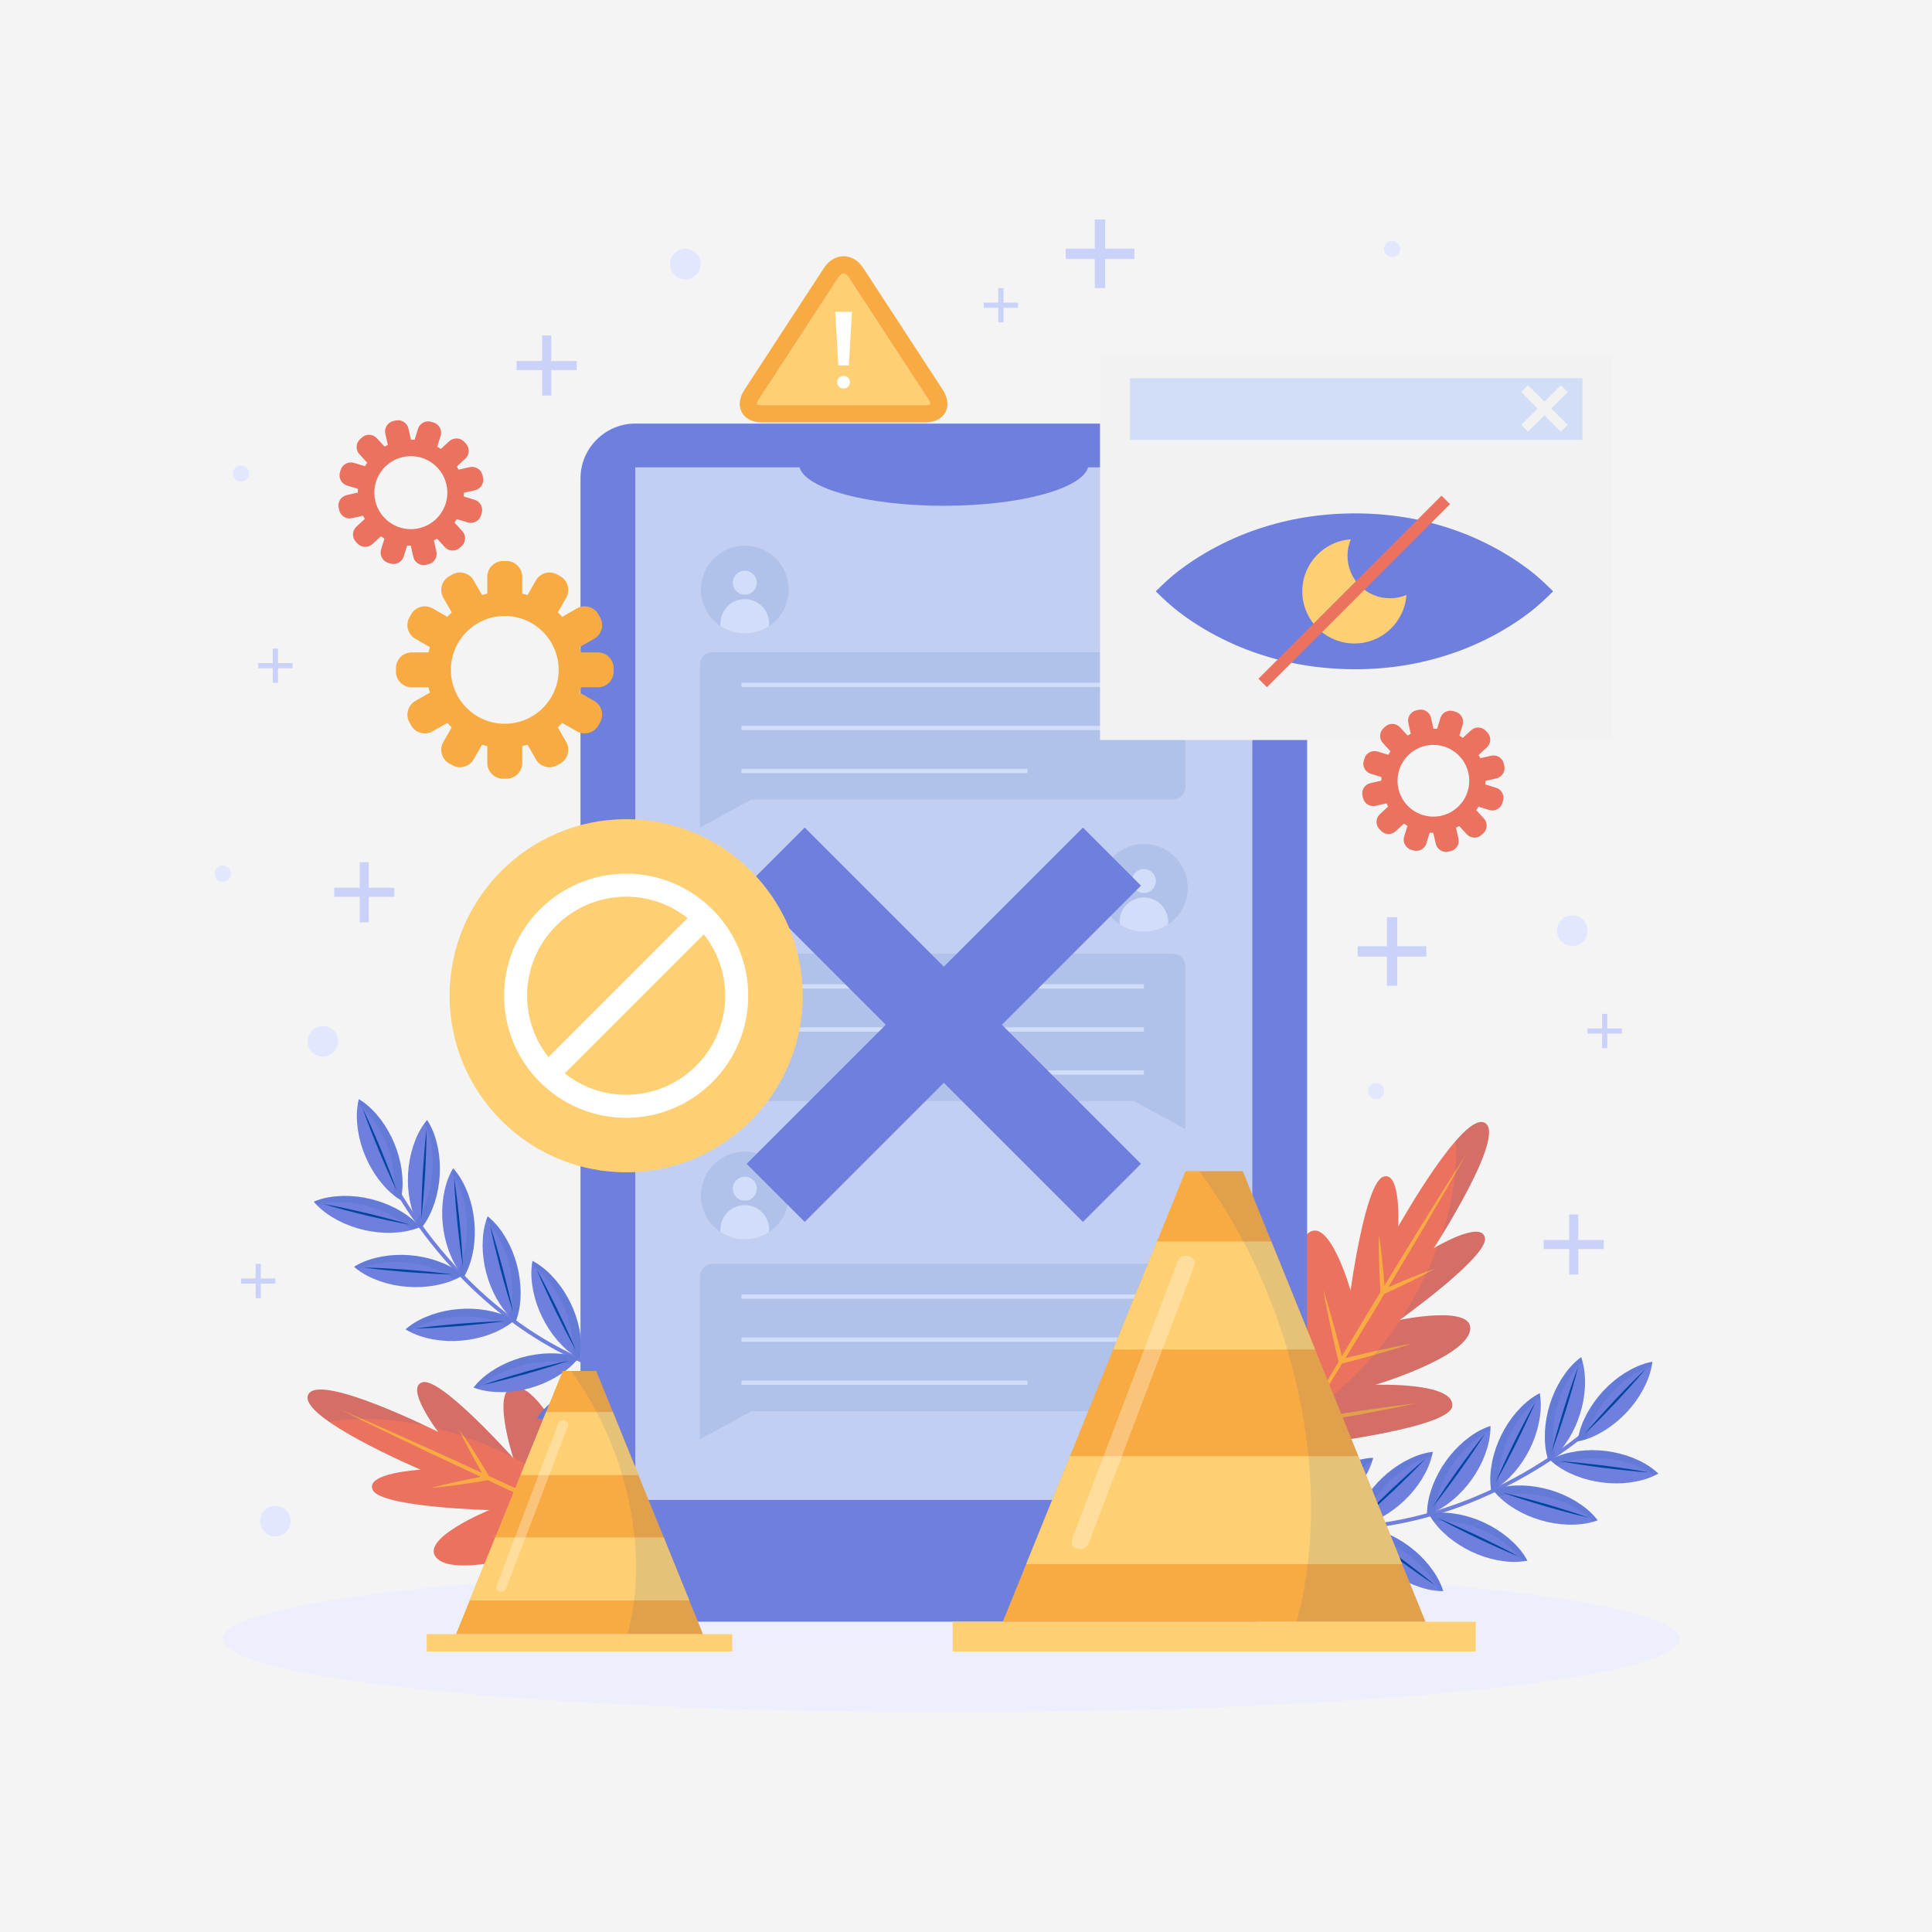 <?xml version="1.0" encoding="utf-8"?>
<!-- Generator: Adobe Illustrator 27.5.0, SVG Export Plug-In . SVG Version: 6.00 Build 0)  -->
<svg version="1.1" xmlns="http://www.w3.org/2000/svg" xmlns:xlink="http://www.w3.org/1999/xlink" x="0px" y="0px"
	 viewBox="0 0 500 500" style="enable-background:new 0 0 500 500;" xml:space="preserve">
<g id="BACKGROUND">
	<rect style="fill:#F4F4F4;" width="500" height="500"/>
</g>
<g id="OBJECTS">
	<ellipse style="fill:#EDF0FC;" cx="246.17" cy="424.147" rx="188.517" ry="19.039"/>
	<g>
		<g>
			<g>
				<g>
					<path style="fill:#EB725F;" d="M153.514,361.369c-6.277,0.044-3.285,20.4-3.285,20.4s-9.325-22.024-16.498-22.816
						c-7.173-0.792-0.874,18.415-0.874,18.415s-18.642-20.876-23.46-19.65c-4.818,1.226,4.011,12.872,4.011,12.872
						s-30.912-15.548-33.645-9.647c-2.732,5.901,29.121,19.416,29.121,19.416s-14.592,0.801-12.41,5.269
						c2.181,4.467,30.16,5.179,30.16,5.179s-18.722,7.621-13.477,12.579c5.244,4.958,28.071-2.178,28.071-2.178
						s-17.459,10.886-13.432,15.702c4.027,4.816,40.963-14.757,40.963-14.757S159.792,361.324,153.514,361.369z"/>
					<path style="fill:#F9AB43;" d="M155.502,377.739l1.836,7.125c0.596,2.379,1.275,4.736,1.913,7.103l1.687,6.166l-5.79-2.773
						l-9.461-4.443c-1.102-2.91-2.205-5.82-3.391-8.699l-1.815-4.4c-0.645-1.452-1.252-2.918-1.929-4.357
						c0.432,1.531,0.934,3.036,1.399,4.555l1.513,4.512c0.868,2.581,1.801,5.138,2.74,7.692l-11.402-5.354l-6.242-2.849
						c-1.226-2.06-2.455-4.119-3.758-6.134l-2.015-3.109c-0.708-1.015-1.382-2.05-2.12-3.047c0.512,1.13,1.089,2.222,1.632,3.334
						l1.737,3.272c0.873,1.64,1.793,3.252,2.721,4.86l-14.413-6.578c-7.506-3.374-15.02-6.73-22.588-9.971
						c7.367,3.674,14.787,7.233,22.216,10.775l14.486,6.804c-1.895,0.351-3.788,0.711-5.671,1.129
						c-2.419,0.523-4.835,1.066-7.229,1.733c2.477-0.197,4.932-0.52,7.384-0.861c2.446-0.327,4.877-0.743,7.307-1.16l6.069,2.851
						l11.528,5.263c-2.596,0.962-5.19,1.93-7.759,2.965c-2.959,1.178-5.911,2.374-8.819,3.69c3.072-0.867,6.101-1.853,9.123-2.857
						c3.001-0.983,5.971-2.051,8.941-3.119l9.444,4.311l5.865,2.623l-5.817,2.74c-2.224,1.058-4.466,2.078-6.672,3.176
						c-4.432,2.151-8.856,4.32-13.227,6.604c4.571-1.85,9.089-3.816,13.599-5.799c2.265-0.97,4.494-2.017,6.741-3.026l6.728-3.053
						l0.04-0.018l4.012,1.795c3.774,1.642,7.531,3.319,11.32,4.929c-3.678-1.848-7.389-3.628-11.082-5.444l-3.964-1.899
						l-0.013-0.044l-2.042-7.067c-0.69-2.353-1.339-4.718-2.07-7.059l-2.147-7.038c-0.756-2.335-1.474-4.68-2.264-7.005
						C154.32,372.977,154.93,375.352,155.502,377.739z"/>
				</g>
				<g style="opacity:0.1;">
					<path style="fill:#0046A0;" d="M110.02,368.949c-8.093-3.828-28.083-12.7-30.256-8.006c-0.845,1.825,1.621,4.378,5.426,7.034
						C92.35,366.676,100.92,366.975,110.02,368.949z"/>
					<path style="fill:#0046A0;" d="M132.786,377.144c14.652,7.464,25.601,17.779,30.445,27.839c3.351-1.677,5.529-2.83,5.529-2.83
						s-8.967-40.828-15.245-40.784c-6.277,0.044-3.285,20.4-3.285,20.4s-9.325-22.024-16.498-22.816
						C127.014,358.211,132.111,375.008,132.786,377.144z"/>
					<path style="fill:#0046A0;" d="M112.67,369.571c4.793,1.199,9.705,2.85,14.616,4.978c1.8,0.78,3.551,1.606,5.256,2.469
						c-2.43-2.686-18.69-20.433-23.144-19.299C105.453,358.722,110.654,366.708,112.67,369.571z"/>
				</g>
			</g>
			<g>
				<g>
					<path style="fill:#EB725F;" d="M375.85,363.891c0.642-6.245-19.919-5.495-19.919-5.495s22.911-6.862,24.483-13.905
						c1.572-7.044-18.209-2.882-18.209-2.882s22.789-16.248,22.096-21.171c-0.692-4.923-13.233,2.579-13.233,2.579
						s18.835-29.027,13.267-32.388c-5.567-3.361-22.483,26.824-22.483,26.824s0.799-14.592-3.88-12.912
						c-4.679,1.68-8.445,29.413-8.445,29.413s-5.529-19.443-11.03-14.772c-5.501,4.671-0.904,28.141-0.904,28.141
						s-8.912-18.545-14.139-15.068c-5.227,3.477,10.191,42.331,10.191,42.331S375.207,370.136,375.85,363.891z"/>
					<path style="fill:#F9AB43;" d="M359.361,364.077l-7.283,1.047c-2.43,0.333-4.847,0.749-7.27,1.125l-6.313,1.003l3.39-5.452
						l5.451-8.919c3.014-0.777,6.026-1.556,9.018-2.42l4.572-1.323c1.513-0.482,3.037-0.926,4.542-1.441
						c-1.569,0.262-3.12,0.597-4.681,0.893l-4.651,1.011c-2.66,0.58-5.304,1.228-7.945,1.883l6.569-10.748l3.514-5.893
						c2.182-0.994,4.362-1.99,6.508-3.065l3.311-1.663c1.086-0.593,2.189-1.149,3.261-1.774c-1.179,0.386-2.328,0.84-3.493,1.257
						l-3.443,1.368c-1.726,0.688-3.429,1.426-5.128,2.173l8.115-13.608c4.174-7.092,8.332-14.195,12.381-21.362
						c-4.457,6.921-8.806,13.908-13.139,20.905l-8.347,13.655c-0.142-1.922-0.292-3.843-0.502-5.76
						c-0.256-2.462-0.531-4.923-0.932-7.375c-0.075,2.484-0.023,4.96,0.048,7.434c0.058,2.467,0.206,4.928,0.354,7.39l-3.497,5.721
						l-6.492,10.884c-0.672-2.686-1.351-5.37-2.099-8.037c-0.848-3.07-1.714-6.135-2.703-9.17c0.525,3.149,1.175,6.267,1.842,9.381
						c0.65,3.091,1.386,6.16,2.123,9.229l-5.318,8.916l-3.249,5.543l-2.088-6.082c-0.808-2.327-1.578-4.666-2.427-6.979
						c-1.654-4.641-3.326-9.275-5.119-13.869c1.34,4.746,2.8,9.452,4.278,14.151c0.717,2.357,1.513,4.688,2.271,7.031l2.3,7.022
						l0.014,0.042l-2.222,3.792c-2.044,3.572-4.123,7.123-6.137,10.713c2.239-3.454,4.414-6.948,6.623-10.42l2.321-3.732
						l0.046-0.008l7.248-1.257c2.414-0.428,4.836-0.815,7.243-1.286l7.23-1.365c2.403-0.496,4.813-0.954,7.21-1.484
						C364.223,363.423,361.795,363.77,359.361,364.077z"/>
				</g>
				<g style="opacity:0.1;">
					<path style="fill:#0046A0;" d="M373.07,319.828c4.69-7.626,15.694-26.526,11.266-29.199c-1.722-1.039-4.529,1.133-7.586,4.625
						C377.261,302.513,376.027,310.999,373.07,319.828z"/>
					<path style="fill:#0046A0;" d="M362.435,341.562c-9.021,13.749-20.471,23.504-31,27.219c1.3,3.514,2.209,5.805,2.209,5.805
						s41.564-4.45,42.206-10.695c0.643-6.245-19.919-5.495-19.919-5.495s22.911-6.862,24.483-13.905
						C381.885,337.895,364.632,341.125,362.435,341.562z"/>
					<path style="fill:#0046A0;" d="M372.162,322.395c-1.716,4.633-3.894,9.336-6.546,13.984c-0.972,1.704-1.985,3.354-3.029,4.954
						c2.936-2.122,22.354-16.344,21.714-20.895C383.734,316.407,375.228,320.704,372.162,322.395z"/>
				</g>
			</g>
		</g>
		<g>
			<g>
				<g>
					<path style="fill:#6E7FDD;" d="M98.485,301.004c1.132,2.607,2.545,5.113,3.984,7.559c3.599,6.12,7.782,11.897,12.428,17.264
						c6.347,7.333,13.622,13.869,21.711,19.229c9.669,6.408,20.489,11.017,31.834,13.454c14.038,3.015,28.585,2.662,42.644-0.033
						c2.043-0.392,4.076-0.834,6.099-1.318c0.629-0.15,0.309-1.105-0.318-0.955c-14.364,3.432-29.355,4.571-43.974,2.13
						c-11.568-1.932-22.68-6.087-32.696-12.185c-8.388-5.106-15.952-11.513-22.57-18.756c-4.986-5.458-9.451-11.404-13.312-17.708
						c-1.767-2.886-3.338-5.998-4.816-8.866c-0.022-0.043-0.04-0.088-0.059-0.132C99.185,300.097,98.226,300.408,98.485,301.004
						L98.485,301.004z"/>
				</g>
				<g>
					<g>
						<path style="fill:#6E7FDD;" d="M103.685,310.575c-2.485-1.521-4.179-3.37-5.674-5.301c-1.456-1.947-2.621-4.015-3.525-6.191
							c-0.908-2.174-1.549-4.459-1.897-6.866c-0.311-2.422-0.417-4.928,0.273-7.765c2.494,1.517,4.191,3.365,5.685,5.296
							c1.456,1.947,2.619,4.016,3.515,6.195c0.9,2.178,1.538,4.464,1.887,6.87C104.256,305.237,104.366,307.742,103.685,310.575z"/>
						<path style="fill:#0046A0;" d="M93.794,286.704c0.855,1.738,1.649,3.501,2.433,5.268c0.786,1.766,1.521,3.554,2.285,5.329
							c0.718,1.795,1.46,3.579,2.155,5.383c0.695,1.804,1.381,3.612,2.005,5.445c-0.856-1.737-1.649-3.501-2.434-5.267
							c-0.784-1.767-1.522-3.553-2.283-5.33c-0.717-1.795-1.461-3.579-2.155-5.383C95.105,290.345,94.419,288.537,93.794,286.704z"
							/>
					</g>
					<path style="opacity:0.1;fill:#0046A0;" d="M98.546,289.748c-1.493-1.932-3.191-3.779-5.685-5.296
						c-0.09,0.37-0.165,0.733-0.229,1.092c1.491,1.204,2.668,2.538,3.734,3.918c1.456,1.947,2.619,4.016,3.515,6.195
						c0.9,2.178,1.538,4.464,1.887,6.87c0.268,2.104,0.384,4.271-0.035,6.659c0.597,0.485,1.239,0.951,1.952,1.387
						c0.681-2.833,0.571-5.338,0.262-7.76c-0.348-2.406-0.986-4.692-1.887-6.87C101.165,293.764,100.002,291.696,98.546,289.748z"/>
				</g>
				<g>
					<g>
						<g>
							<path style="fill:#6E7FDD;" d="M108.874,318.059c-1.572-2.453-2.29-4.855-2.794-7.245c-0.461-2.387-0.608-4.756-0.472-7.109
								c0.131-2.353,0.551-4.689,1.288-7.006c0.777-2.315,1.774-4.617,3.632-6.868c1.582,2.453,2.304,4.856,2.805,7.246
								c0.461,2.387,0.605,4.756,0.461,7.108c-0.14,2.352-0.563,4.688-1.299,7.005C111.716,313.505,110.722,315.807,108.874,318.059
								z"/>
							<path style="fill:#0046A0;" d="M110.386,292.264c0.011,1.937-0.044,3.869-0.108,5.801c-0.063,1.932-0.181,3.861-0.269,5.792
								c-0.137,1.928-0.247,3.858-0.408,5.784c-0.162,1.927-0.333,3.853-0.571,5.775c-0.012-1.937,0.043-3.87,0.107-5.802
								c0.065-1.932,0.18-3.861,0.27-5.792c0.138-1.928,0.247-3.858,0.409-5.784C109.977,296.112,110.148,294.186,110.386,292.264z"
								/>
						</g>
						<path style="opacity:0.1;fill:#0046A0;" d="M113.334,297.077c-0.501-2.39-1.223-4.792-2.805-7.246
							c-0.242,0.293-0.468,0.588-0.682,0.883c0.816,1.734,1.293,3.448,1.651,5.155c0.461,2.387,0.605,4.756,0.461,7.108
							c-0.14,2.352-0.563,4.688-1.299,7.005c-0.677,2.01-1.517,4.011-2.936,5.977c0.326,0.697,0.7,1.396,1.151,2.1
							c1.848-2.252,2.842-4.554,3.621-6.869c0.736-2.317,1.159-4.653,1.299-7.005C113.939,301.833,113.795,299.464,113.334,297.077z
							"/>
					</g>
					<g>
						<g>
							<path style="fill:#6E7FDD;" d="M108.697,317.577c-2.69,1.117-5.182,1.402-7.623,1.478c-2.431,0.034-4.789-0.237-7.081-0.785
								c-2.293-0.542-4.519-1.366-6.671-2.498c-2.143-1.171-4.233-2.558-6.124-4.782c2.693-1.127,5.185-1.415,7.626-1.489
								c2.431-0.035,4.789,0.24,7.079,0.795c2.291,0.551,4.516,1.377,6.668,2.509C104.712,313.979,106.804,315.362,108.697,317.577z
								"/>
							<path style="fill:#0046A0;" d="M83.569,311.557c1.909,0.329,3.802,0.723,5.692,1.126c1.891,0.402,3.769,0.857,5.655,1.282
								c1.874,0.473,3.754,0.921,5.622,1.418c1.868,0.498,3.734,1.004,5.584,1.577c-1.909-0.328-3.802-0.722-5.693-1.125
								c-1.891-0.404-3.77-0.856-5.655-1.283c-1.874-0.475-3.754-0.921-5.622-1.419C87.285,312.635,85.419,312.128,83.569,311.557z"
								/>
						</g>
						<path style="opacity:0.1;fill:#0046A0;" d="M88.824,309.5c-2.441,0.073-4.933,0.362-7.626,1.489
							c0.246,0.29,0.496,0.564,0.749,0.827c1.85-0.499,3.621-0.668,5.365-0.72c2.431-0.035,4.789,0.24,7.079,0.795
							c2.291,0.551,4.516,1.378,6.668,2.509c1.86,1.019,3.682,2.198,5.369,3.94c0.743-0.198,1.497-0.444,2.27-0.765
							c-1.893-2.215-3.984-3.598-6.126-4.772c-2.152-1.132-4.377-1.958-6.668-2.509C93.613,309.74,91.255,309.466,88.824,309.5z"/>
					</g>
				</g>
				<g>
					<g>
						<g>
							<path style="fill:#6E7FDD;" d="M120.062,330.476c-1.938-2.175-3.025-4.435-3.898-6.716c-0.83-2.285-1.347-4.602-1.583-6.947
								c-0.24-2.344-0.193-4.717,0.171-7.121c0.403-2.408,1.027-4.838,2.508-7.354c1.948,2.174,3.038,4.434,3.909,6.715
								c0.831,2.285,1.345,4.602,1.571,6.948c0.231,2.345,0.181,4.718-0.182,7.122C122.153,325.532,121.533,327.962,120.062,330.476
								z"/>
							<path style="fill:#0046A0;" d="M117.502,304.764c0.316,1.911,0.565,3.828,0.804,5.747c0.241,1.918,0.428,3.842,0.644,5.762
								c0.168,1.926,0.362,3.848,0.505,5.776c0.143,1.928,0.277,3.857,0.343,5.792c-0.316-1.911-0.566-3.828-0.806-5.746
								c-0.239-1.918-0.428-3.842-0.643-5.763c-0.166-1.926-0.362-3.848-0.504-5.777C117.703,308.629,117.57,306.7,117.502,304.764z
								"/>
						</g>
						<path style="opacity:0.1;fill:#0046A0;" d="M121.17,309.054c-0.87-2.281-1.961-4.541-3.909-6.715
							c-0.193,0.328-0.37,0.654-0.535,0.979c1.078,1.584,1.819,3.202,2.44,4.831c0.83,2.285,1.345,4.602,1.572,6.948
							c0.231,2.345,0.181,4.718-0.182,7.122c-0.353,2.091-0.868,4.199-1.961,6.364c0.431,0.637,0.911,1.269,1.467,1.893
							c1.471-2.514,2.091-4.944,2.497-7.353c0.363-2.404,0.414-4.777,0.182-7.122C122.515,313.656,122,311.339,121.17,309.054z"/>
					</g>
					<g>
						<g>
							<path style="fill:#6E7FDD;" d="M119.811,330.028c-2.482,1.526-4.897,2.198-7.296,2.657c-2.396,0.415-4.767,0.518-7.117,0.338
								c-2.35-0.175-4.677-0.639-6.98-1.419c-2.3-0.82-4.583-1.861-6.799-3.761c2.482-1.536,4.898-2.212,7.297-2.668
								c2.396-0.416,4.767-0.516,7.116-0.327c2.349,0.184,4.677,0.651,6.979,1.431C115.311,327.1,117.594,328.138,119.811,330.028z"
								/>
							<path style="fill:#0046A0;" d="M94.049,328.03c1.937,0.025,3.868,0.116,5.799,0.218c1.931,0.1,3.857,0.254,5.786,0.378
								c1.925,0.173,3.852,0.32,5.775,0.517c1.923,0.198,3.845,0.405,5.763,0.68c-1.937-0.024-3.868-0.116-5.799-0.217
								c-1.931-0.101-3.857-0.253-5.786-0.379c-1.925-0.175-3.852-0.319-5.775-0.518C97.889,328.511,95.966,328.304,94.049,328.03z"
								/>
						</g>
						<path style="opacity:0.1;fill:#0046A0;" d="M98.916,325.174c-2.399,0.456-4.815,1.132-7.297,2.668
							c0.289,0.247,0.579,0.479,0.87,0.699c1.749-0.783,3.472-1.228,5.185-1.554c2.396-0.416,4.767-0.516,7.116-0.327
							c2.349,0.184,4.676,0.651,6.979,1.431c1.997,0.715,3.981,1.592,5.921,3.048c0.703-0.313,1.409-0.674,2.121-1.112
							c-2.217-1.89-4.5-2.927-6.8-3.75c-2.303-0.78-4.63-1.247-6.979-1.431C103.683,324.658,101.312,324.758,98.916,325.174z"/>
					</g>
				</g>
				<g>
					<g>
						<g>
							<path style="fill:#6E7FDD;" d="M133.448,342.106c-2.26-1.839-3.692-3.897-4.917-6.01c-1.183-2.124-2.063-4.329-2.668-6.606
								c-0.61-2.276-0.941-4.626-0.965-7.058c0.015-2.442,0.244-4.94,1.305-7.659c2.269,1.836,3.705,3.893,4.928,6.007
								c1.184,2.124,2.061,4.329,2.658,6.609c0.602,2.278,0.93,4.629,0.954,7.06C134.725,336.892,134.5,339.389,133.448,342.106z"/>
							<path style="fill:#0046A0;" d="M126.827,317.129c0.616,1.836,1.167,3.69,1.709,5.545c0.543,1.855,1.034,3.725,1.554,5.586
								c0.472,1.874,0.97,3.742,1.419,5.622c0.448,1.881,0.887,3.764,1.261,5.664c-0.617-1.836-1.168-3.689-1.71-5.545
								c-0.542-1.856-1.035-3.725-1.553-5.587c-0.471-1.875-0.97-3.742-1.417-5.622C127.641,320.913,127.202,319.03,126.827,317.129
								z"/>
						</g>
						<path style="opacity:0.1;fill:#0046A0;" d="M131.131,320.78c-1.222-2.114-2.659-4.171-4.928-6.007
							c-0.138,0.354-0.261,0.705-0.373,1.052c1.317,1.392,2.305,2.871,3.179,4.381c1.184,2.124,2.061,4.329,2.658,6.609
							c0.602,2.278,0.93,4.629,0.954,7.06c-0.015,2.121-0.189,4.284-0.923,6.595c0.527,0.56,1.101,1.107,1.75,1.635
							c1.052-2.717,1.277-5.214,1.295-7.656c-0.024-2.431-0.352-4.782-0.954-7.06C133.191,325.11,132.314,322.904,131.131,320.78z"
							/>
					</g>
					<g>
						<g>
							<path style="fill:#6E7FDD;" d="M133.128,341.703c-2.207,1.901-4.485,2.95-6.78,3.785c-2.299,0.791-4.624,1.27-6.972,1.466
								c-2.348,0.201-4.719,0.114-7.117-0.29c-2.401-0.443-4.82-1.108-7.311-2.631c2.206-1.911,4.484-2.964,6.779-3.796
								c2.299-0.792,4.624-1.268,6.973-1.455c2.348-0.192,4.72-0.102,7.118,0.301C128.219,339.53,130.638,340.19,133.128,341.703z"
								/>
							<path style="fill:#0046A0;" d="M107.377,343.832c1.916-0.283,3.837-0.501,5.759-0.708c1.922-0.209,3.848-0.364,5.772-0.548
								c1.928-0.136,3.854-0.297,5.784-0.409c1.93-0.111,3.861-0.212,5.797-0.246c-1.916,0.284-3.837,0.502-5.759,0.709
								c-1.922,0.207-3.848,0.364-5.772,0.547c-1.928,0.134-3.854,0.298-5.784,0.408
								C111.244,343.696,109.313,343.797,107.377,343.832z"/>
						</g>
						<path style="opacity:0.1;fill:#0046A0;" d="M111.727,340.237c-2.296,0.832-4.573,1.885-6.779,3.796
							c0.325,0.199,0.648,0.381,0.97,0.552c1.602-1.052,3.232-1.765,4.871-2.359c2.299-0.792,4.624-1.268,6.973-1.455
							c2.349-0.192,4.721-0.102,7.118,0.301c2.085,0.387,4.184,0.938,6.331,2.067c0.644-0.42,1.284-0.889,1.917-1.435
							c-2.49-1.513-4.909-2.173-7.31-2.62c-2.398-0.403-4.77-0.493-7.118-0.301C116.351,338.97,114.026,339.445,111.727,340.237z"/>
					</g>
				</g>
				<g>
					<g>
						<g>
							<path style="fill:#6E7FDD;" d="M150.153,351.748c-2.57-1.372-4.371-3.117-5.978-4.956c-1.568-1.858-2.854-3.853-3.885-5.972
								c-1.035-2.117-1.81-4.36-2.299-6.742c-0.454-2.399-0.708-4.895-0.187-7.767c2.579,1.367,4.383,3.111,5.988,4.951
								c1.569,1.858,2.852,3.854,3.875,5.977c1.027,2.121,1.8,4.365,2.29,6.747C150.407,346.386,150.665,348.88,150.153,351.748z"/>
							<path style="fill:#0046A0;" d="M138.868,328.504c0.956,1.684,1.853,3.397,2.74,5.115c0.889,1.717,1.729,3.458,2.596,5.185
								c0.823,1.749,1.669,3.487,2.47,5.246c0.8,1.76,1.592,3.524,2.323,5.317c-0.957-1.684-1.853-3.397-2.741-5.114
								c-0.887-1.718-1.729-3.457-2.595-5.185c-0.821-1.75-1.67-3.486-2.469-5.247C140.391,332.061,139.6,330.297,138.868,328.504z"
								/>
						</g>
						<path style="opacity:0.1;fill:#0046A0;" d="M143.791,331.262c-1.605-1.84-3.409-3.584-5.988-4.951
							c-0.068,0.374-0.121,0.741-0.164,1.104c1.56,1.114,2.813,2.376,3.959,3.691c1.569,1.858,2.852,3.854,3.875,5.977
							c1.027,2.121,1.8,4.365,2.29,6.746c0.392,2.085,0.636,4.241,0.359,6.65c0.624,0.449,1.293,0.876,2.031,1.27
							c0.512-2.868,0.254-5.362-0.197-7.763c-0.49-2.382-1.262-4.626-2.29-6.747C146.643,335.116,145.36,333.12,143.791,331.262z"/>
					</g>
					<g>
						<g>
							<path style="fill:#6E7FDD;" d="M149.762,351.414c-1.802,2.289-3.836,3.755-5.929,5.014c-2.105,1.217-4.294,2.133-6.562,2.776
								c-2.266,0.647-4.61,1.016-7.041,1.079c-2.442,0.025-4.943-0.163-7.68-1.181c1.799-2.299,3.832-3.768,5.926-5.025
								c2.104-1.218,4.295-2.131,6.565-2.765c2.268-0.639,4.613-1.005,7.044-1.069C144.528,350.222,147.029,350.406,149.762,351.414
								z"/>
							<path style="fill:#0046A0;" d="M124.897,358.44c1.826-0.645,3.67-1.227,5.517-1.799c1.846-0.573,3.707-1.094,5.56-1.644
								c1.866-0.503,3.725-1.031,5.598-1.51c1.873-0.479,3.749-0.948,5.643-1.353c-1.826,0.646-3.67,1.228-5.516,1.8
								c-1.847,0.572-3.707,1.095-5.561,1.643c-1.867,0.501-3.725,1.031-5.599,1.509C128.666,357.565,126.79,358.034,124.897,358.44
								z"/>
						</g>
						<path style="opacity:0.1;fill:#0046A0;" d="M128.477,354.078c-2.094,1.257-4.127,2.726-5.926,5.025
							c0.356,0.133,0.709,0.25,1.058,0.355c1.37-1.339,2.833-2.352,4.329-3.249c2.104-1.218,4.295-2.131,6.565-2.765
							c2.268-0.639,4.613-1.005,7.044-1.069c2.121-0.019,4.286,0.119,6.609,0.815c0.551-0.536,1.09-1.119,1.607-1.776
							c-2.733-1.008-5.234-1.192-7.676-1.17c-2.431,0.064-4.776,0.43-7.044,1.069C132.772,351.947,130.581,352.859,128.477,354.078z
							"/>
					</g>
				</g>
				<g>
					<g>
						<g>
							<path style="fill:#6E7FDD;" d="M165.91,357.638c-2.665-1.175-4.592-2.781-6.332-4.495c-1.703-1.735-3.135-3.629-4.321-5.664
								c-1.191-2.033-2.132-4.212-2.798-6.551c-0.632-2.359-1.072-4.828-0.768-7.732c2.674,1.17,4.604,2.774,6.342,4.489
								c1.704,1.735,3.133,3.63,4.312,5.67c1.183,2.038,2.121,4.218,2.788,6.556C165.762,352.272,166.206,354.74,165.91,357.638z"/>
							<path style="fill:#0046A0;" d="M152.917,335.304c1.079,1.608,2.102,3.249,3.116,4.895c1.015,1.645,1.983,3.318,2.977,4.976
								c0.951,1.682,1.925,3.352,2.856,5.046c0.93,1.695,1.851,3.395,2.715,5.128c-1.08-1.607-2.103-3.249-3.117-4.895
								c-1.013-1.646-1.983-3.318-2.975-4.977c-0.95-1.683-1.926-3.352-2.855-5.047
								C154.703,338.737,153.781,337.037,152.917,335.304z"/>
						</g>
						<path style="opacity:0.1;fill:#0046A0;" d="M158.033,337.686c-1.738-1.715-3.668-3.319-6.342-4.489
							c-0.04,0.378-0.065,0.749-0.081,1.113c1.639,0.994,2.983,2.159,4.225,3.384c1.704,1.735,3.133,3.63,4.312,5.67
							c1.183,2.038,2.121,4.218,2.788,6.556c0.547,2.049,0.952,4.181,0.856,6.604c0.656,0.401,1.355,0.777,2.12,1.114
							c0.296-2.898-0.148-5.366-0.778-7.726c-0.667-2.338-1.605-4.518-2.788-6.556C161.166,341.316,159.737,339.421,158.033,337.686
							z"/>
					</g>
					<g>
						<g>
							<path style="fill:#6E7FDD;" d="M165.496,357.334c-1.625,2.418-3.544,4.032-5.537,5.444c-2.007,1.372-4.123,2.448-6.335,3.259
								c-2.211,0.815-4.521,1.358-6.94,1.603c-2.433,0.208-4.942,0.207-7.746-0.602c1.622-2.427,3.54-4.045,5.533-5.454
								c2.007-1.372,4.124-2.446,6.339-3.249c2.214-0.807,4.525-1.347,6.944-1.593C160.187,356.537,162.695,356.534,165.496,357.334
								z"/>
							<path style="fill:#0046A0;" d="M141.226,366.202c1.773-0.78,3.568-1.498,5.367-2.207c1.798-0.71,3.615-1.369,5.422-2.056
								c1.823-0.641,3.638-1.307,5.47-1.925c1.832-0.618,3.667-1.226,5.526-1.772c-1.772,0.781-3.567,1.499-5.366,2.208
								c-1.799,0.708-3.615,1.37-5.422,2.055c-1.824,0.639-3.638,1.307-5.47,1.924C144.92,365.047,143.084,365.656,141.226,366.202z
								"/>
						</g>
						<path style="opacity:0.1;fill:#0046A0;" d="M144.47,361.584c-1.994,1.41-3.911,3.028-5.533,5.454
							c0.366,0.105,0.725,0.196,1.081,0.275c1.266-1.438,2.65-2.557,4.074-3.564c2.007-1.372,4.124-2.446,6.339-3.249
							c2.214-0.807,4.525-1.347,6.944-1.593c2.113-0.178,4.283-0.202,6.652,0.318c0.51-0.576,1.002-1.198,1.469-1.891
							c-2.801-0.8-5.309-0.797-7.742-0.592c-2.419,0.246-4.73,0.786-6.944,1.593C148.593,359.138,146.477,360.212,144.47,361.584z"
							/>
					</g>
				</g>
				<g>
					<g>
						<g>
							<path style="fill:#6E7FDD;" d="M186.075,360.244c-2.855-0.578-5.08-1.734-7.147-3.036c-2.035-1.331-3.838-2.874-5.433-4.609
								c-1.598-1.732-2.983-3.659-4.134-5.801c-1.122-2.169-2.08-4.487-2.404-7.388c2.863,0.571,5.09,1.725,7.155,3.028
								c2.035,1.331,3.837,2.876,5.425,4.617c1.592,1.737,2.975,3.667,4.126,5.808C184.782,355.034,185.744,357.349,186.075,360.244
								z"/>
							<path style="fill:#0046A0;" d="M168.604,341.206c1.398,1.34,2.748,2.724,4.091,4.116c1.343,1.39,2.647,2.817,3.972,4.224
								c1.289,1.44,2.598,2.862,3.869,4.319c1.271,1.457,2.535,2.92,3.749,4.429c-1.399-1.339-2.749-2.724-4.091-4.115
								c-1.342-1.392-2.647-2.817-3.971-4.225c-1.288-1.441-2.598-2.862-3.868-4.32
								C171.083,344.178,169.819,342.714,168.604,341.206z"/>
						</g>
						<path style="opacity:0.1;fill:#0046A0;" d="M174.112,342.438c-2.065-1.303-4.293-2.457-7.155-3.028
							c0.042,0.378,0.096,0.745,0.159,1.104c1.813,0.62,3.376,1.471,4.851,2.402c2.035,1.33,3.837,2.876,5.425,4.616
							c1.592,1.737,2.975,3.667,4.126,5.808c0.972,1.885,1.824,3.881,2.249,6.268c0.727,0.251,1.49,0.469,2.309,0.635
							c-0.331-2.894-1.292-5.21-2.412-7.381c-1.151-2.141-2.534-4.07-4.126-5.808C177.948,345.314,176.147,343.769,174.112,342.438z
							"/>
					</g>
					<g>
						<g>
							<path style="fill:#6E7FDD;" d="M185.604,360.036c-1.07,2.709-2.6,4.697-4.244,6.502c-1.668,1.769-3.504,3.274-5.492,4.539
								c-1.985,1.269-4.126,2.294-6.437,3.051c-2.332,0.723-4.783,1.26-7.696,1.069c1.065-2.718,2.592-4.708,4.238-6.512
								c1.667-1.77,3.505-3.272,5.498-4.529c1.99-1.262,4.132-2.284,6.442-3.042C180.248,360.393,182.697,359.853,185.604,360.036z"
								/>
							<path style="fill:#0046A0;" d="M163.794,373.889c1.565-1.141,3.165-2.227,4.77-3.304c1.605-1.078,3.238-2.111,4.856-3.168
								c1.644-1.016,3.274-2.054,4.931-3.05c1.658-0.995,3.32-1.982,5.019-2.913c-1.564,1.142-3.164,2.228-4.77,3.305
								c-1.606,1.077-3.238,2.111-4.857,3.167c-1.645,1.015-3.274,2.055-4.932,3.049
								C167.154,371.971,165.492,372.958,163.794,373.889z"/>
						</g>
						<path style="opacity:0.1;fill:#0046A0;" d="M165.974,368.685c-1.646,1.803-3.173,3.794-4.238,6.512
							c0.38,0.025,0.751,0.036,1.115,0.038c0.929-1.676,2.041-3.065,3.217-4.353c1.667-1.77,3.505-3.272,5.497-4.529
							c1.99-1.262,4.132-2.284,6.443-3.042c2.026-0.626,4.141-1.114,6.566-1.112c0.375-0.671,0.723-1.384,1.031-2.162
							c-2.908-0.183-5.356,0.357-7.69,1.078c-2.31,0.758-4.452,1.78-6.442,3.042C169.479,365.413,167.642,366.915,165.974,368.685z"
							/>
					</g>
				</g>
			</g>
			<g>
				<g>
					<path style="fill:#6E7FDD;" d="M416.53,365.924c-1.979,2.04-4.186,3.886-6.395,5.666c-5.528,4.456-11.48,8.385-17.721,11.767
						c-8.527,4.621-17.64,8.169-27.101,10.329c-11.309,2.582-23.059,3.076-34.534,1.352c-14.199-2.134-27.685-7.598-39.888-15.081
						c-1.773-1.087-3.519-2.219-5.242-3.385c-0.536-0.363,0.101-1.143,0.635-0.782c12.229,8.281,25.852,14.637,40.392,17.513
						c11.505,2.275,23.369,2.309,34.892,0.139c9.65-1.818,18.988-5.142,27.737-9.584c6.591-3.347,12.868-7.335,18.705-11.87
						c2.672-2.077,5.24-4.434,7.636-6.596c0.036-0.032,0.068-0.069,0.102-0.103C416.196,364.828,416.983,365.458,416.53,365.924
						L416.53,365.924z"/>
				</g>
				<g>
					<g>
						<path style="fill:#6E7FDD;" d="M408.287,373.043c2.861-0.546,5.099-1.678,7.18-2.957c2.049-1.309,3.87-2.832,5.483-4.549
							c1.617-1.714,3.023-3.625,4.198-5.755c1.146-2.156,2.13-4.464,2.485-7.361c-2.869,0.54-5.109,1.669-7.188,2.949
							c-2.05,1.308-3.868,2.833-5.475,4.556c-1.611,1.72-3.015,3.634-4.19,5.762C409.637,367.847,408.65,370.152,408.287,373.043z"
							/>
						<path style="fill:#0046A0;" d="M425.966,354.199c-1.413,1.324-2.778,2.694-4.136,4.07c-1.359,1.375-2.678,2.788-4.018,4.18
							c-1.305,1.426-2.629,2.833-3.917,4.276c-1.287,1.443-2.567,2.892-3.798,4.387c1.414-1.324,2.779-2.693,4.137-4.069
							c1.358-1.377,2.678-2.788,4.018-4.181c1.304-1.427,2.63-2.833,3.916-4.277C423.455,357.143,424.735,355.694,425.966,354.199z"
							/>
					</g>
					<path style="opacity:0.1;fill:#0046A0;" d="M420.446,355.371c2.079-1.281,4.319-2.41,7.188-2.949
						c-0.046,0.378-0.104,0.744-0.171,1.103c-1.82,0.6-3.392,1.434-4.877,2.348c-2.05,1.308-3.868,2.833-5.475,4.556
						c-1.611,1.72-3.015,3.634-4.19,5.762c-0.993,1.874-1.867,3.86-2.318,6.243c-0.73,0.243-1.495,0.452-2.316,0.609
						c0.363-2.891,1.35-5.196,2.493-7.354c1.175-2.129,2.579-4.042,4.19-5.762C416.578,358.204,418.396,356.679,420.446,355.371z"/>
				</g>
				<g>
					<g>
						<g>
							<path style="fill:#6E7FDD;" d="M400.79,378.214c2.337-1.74,3.857-3.734,5.171-5.793c1.274-2.071,2.247-4.236,2.951-6.485
								c0.708-2.247,1.139-4.581,1.268-7.009c0.09-2.44-0.031-4.946-0.974-7.708c-2.346,1.737-3.87,3.73-5.182,5.789
								c-1.274,2.071-2.245,4.237-2.94,6.488c-0.699,2.25-1.128,4.585-1.257,7.013C399.739,372.95,399.856,375.455,400.79,378.214z"
								/>
							<path style="fill:#0046A0;" d="M408.48,353.546c-0.694,1.808-1.325,3.636-1.946,5.467c-0.623,1.83-1.193,3.677-1.793,5.514
								c-0.553,1.852-1.13,3.697-1.659,5.556c-0.529,1.86-1.048,3.722-1.504,5.604c0.695-1.808,1.326-3.635,1.947-5.466
								c0.621-1.831,1.194-3.677,1.792-5.515c0.551-1.853,1.131-3.696,1.658-5.556C407.504,357.291,408.024,355.428,408.48,353.546z
								"/>
						</g>
						<path style="opacity:0.1;fill:#0046A0;" d="M404.024,357.008c1.312-2.059,2.836-4.052,5.182-5.789
							c0.123,0.36,0.231,0.715,0.327,1.067c-1.376,1.334-2.427,2.77-3.364,4.24c-1.274,2.071-2.245,4.237-2.94,6.488
							c-0.699,2.25-1.128,4.585-1.257,7.013c-0.076,2.12,0.004,4.288,0.638,6.629c-0.551,0.537-1.148,1.059-1.819,1.558
							c-0.934-2.759-1.051-5.264-0.964-7.705c0.129-2.428,0.558-4.762,1.257-7.013C401.778,361.245,402.749,359.079,404.024,357.008
							z"/>
					</g>
					<g>
						<g>
							<path style="fill:#6E7FDD;" d="M401.127,377.825c2.123,1.995,4.354,3.141,6.611,4.073c2.263,0.89,4.565,1.468,6.902,1.765
								c2.337,0.302,4.71,0.317,7.123,0.017c2.418-0.34,4.864-0.899,7.417-2.313c-2.122-2.005-4.352-3.154-6.609-4.084
								c-2.263-0.891-4.565-1.466-6.904-1.754c-2.338-0.293-4.712-0.305-7.125-0.006
								C406.124,375.865,403.679,376.421,401.127,377.825z"/>
							<path style="fill:#0046A0;" d="M426.762,381.062c-1.902-0.366-3.812-0.666-5.723-0.956c-1.911-0.291-3.829-0.529-5.744-0.796
								c-1.92-0.219-3.837-0.463-5.761-0.658c-1.923-0.194-3.848-0.378-5.781-0.496c1.902,0.367,3.812,0.666,5.723,0.957
								c1.911,0.29,3.829,0.529,5.744,0.795c1.921,0.217,3.838,0.464,5.761,0.656C422.904,380.759,424.829,380.944,426.762,381.062z
								"/>
						</g>
						<path style="opacity:0.1;fill:#0046A0;" d="M422.571,377.283c2.258,0.93,4.487,2.08,6.609,4.084
							c-0.333,0.184-0.664,0.353-0.993,0.509c-1.555-1.12-3.153-1.903-4.765-2.567c-2.263-0.891-4.565-1.466-6.904-1.754
							c-2.338-0.293-4.712-0.305-7.125-0.006c-2.1,0.297-4.221,0.757-6.414,1.792c-0.625-0.448-1.244-0.944-1.854-1.516
							c2.552-1.404,4.998-1.96,7.416-2.302c2.413-0.3,4.786-0.288,7.125,0.006C418.006,375.817,420.309,376.392,422.571,377.283z"/>
					</g>
				</g>
				<g>
					<g>
						<g>
							<path style="fill:#6E7FDD;" d="M385.94,385.884c2.581-1.351,4.395-3.082,6.017-4.908c1.583-1.845,2.885-3.83,3.932-5.941
								c1.052-2.108,1.845-4.345,2.353-6.723c0.473-2.396,0.747-4.889,0.249-7.766c-2.59,1.347-4.408,3.076-6.027,4.903
								c-1.584,1.845-2.883,3.831-3.922,5.946c-1.044,2.112-1.834,4.351-2.343,6.728C385.729,380.52,385.451,383.012,385.94,385.884
								z"/>
							<path style="fill:#0046A0;" d="M397.41,362.73c-0.97,1.676-1.88,3.382-2.781,5.093c-0.902,1.71-1.756,3.444-2.637,5.164
								c-0.837,1.742-1.697,3.473-2.512,5.226c-0.814,1.754-1.62,3.511-2.365,5.299c0.97-1.676,1.88-3.382,2.782-5.092
								c0.901-1.71,1.757-3.443,2.636-5.165c0.835-1.743,1.697-3.473,2.51-5.227C395.858,366.275,396.663,364.517,397.41,362.73z"/>
						</g>
						<path style="opacity:0.1;fill:#0046A0;" d="M392.465,365.449c1.619-1.827,3.437-3.557,6.027-4.903
							c0.065,0.375,0.115,0.742,0.155,1.105c-1.568,1.101-2.832,2.354-3.989,3.659c-1.584,1.845-2.883,3.831-3.922,5.946
							c-1.044,2.112-1.834,4.351-2.343,6.728c-0.408,2.081-0.67,4.235-0.412,6.647c-0.628,0.444-1.3,0.866-2.041,1.253
							c-0.489-2.872-0.211-5.364,0.259-7.761c0.509-2.378,1.299-4.616,2.343-6.728C389.582,369.28,390.881,367.294,392.465,365.449z
							"/>
					</g>
					<g>
						<g>
							<path style="fill:#6E7FDD;" d="M386.334,385.553c1.784,2.303,3.806,3.786,5.889,5.061c2.095,1.234,4.278,2.167,6.539,2.827
								c2.26,0.665,4.602,1.053,7.032,1.135c2.441,0.044,4.944-0.124,7.689-1.12c-1.781-2.313-3.802-3.799-5.886-5.072
								c-2.095-1.235-4.278-2.165-6.542-2.817c-2.263-0.657-4.605-1.042-7.035-1.125
								C391.577,384.402,389.075,384.567,386.334,385.553z"/>
							<path style="fill:#0046A0;" d="M411.142,392.776c-1.821-0.66-3.66-1.256-5.502-1.843c-1.842-0.588-3.699-1.124-5.547-1.688
								c-1.862-0.518-3.717-1.06-5.586-1.554c-1.869-0.493-3.741-0.978-5.632-1.398c1.82,0.661,3.66,1.257,5.502,1.844
								c1.842,0.586,3.698,1.124,5.547,1.687c1.863,0.516,3.717,1.061,5.586,1.553C407.38,391.871,409.252,392.355,411.142,392.776z
								"/>
						</g>
						<path style="opacity:0.1;fill:#0046A0;" d="M407.597,388.386c2.084,1.273,4.105,2.759,5.886,5.072
							c-0.358,0.13-0.711,0.244-1.06,0.347c-1.36-1.35-2.815-2.374-4.303-3.284c-2.095-1.235-4.278-2.165-6.542-2.817
							c-2.263-0.657-4.605-1.041-7.035-1.125c-2.121-0.036-4.287,0.085-6.616,0.763c-0.547-0.54-1.08-1.128-1.592-1.789
							c2.741-0.986,5.243-1.151,7.686-1.109c2.43,0.083,4.772,0.468,7.035,1.125C403.319,386.221,405.502,387.151,407.597,388.386z"
							/>
					</g>
				</g>
				<g>
					<g>
						<g>
							<path style="fill:#6E7FDD;" d="M369.311,392.041c2.763-0.923,4.83-2.343,6.722-3.888c1.857-1.57,3.458-3.322,4.828-5.239
								c1.375-1.914,2.513-3.996,3.393-6.263c0.848-2.29,1.516-4.708,1.482-7.627c-2.771,0.917-4.841,2.335-6.731,3.881
								c-1.857,1.569-3.456,3.323-4.819,5.246c-1.367,1.919-2.504,4.003-3.385,6.269
								C369.956,386.711,369.286,389.128,369.311,392.041z"/>
							<path style="fill:#0046A0;" d="M384.321,371.008c-1.224,1.501-2.394,3.04-3.556,4.585c-1.163,1.544-2.282,3.12-3.425,4.678
								c-1.103,1.587-2.228,3.159-3.311,4.76c-1.083,1.601-2.158,3.208-3.179,4.854c1.225-1.5,2.395-3.04,3.557-4.585
								c1.162-1.545,2.283-3.12,3.424-4.679c1.102-1.588,2.228-3.158,3.311-4.76C382.224,374.261,383.299,372.654,384.321,371.008z"
								/>
						</g>
						<path style="opacity:0.1;fill:#0046A0;" d="M379.006,372.905c1.89-1.546,3.96-2.964,6.731-3.881
							c0.004,0.38-0.004,0.751-0.023,1.116c-1.724,0.838-3.171,1.873-4.52,2.977c-1.857,1.569-3.456,3.323-4.819,5.246
							c-1.367,1.919-2.504,4.003-3.385,6.269c-0.734,1.99-1.335,4.075-1.465,6.496c-0.691,0.338-1.421,0.648-2.214,0.913
							c-0.026-2.913,0.645-5.329,1.491-7.621c0.881-2.266,2.017-4.35,3.385-6.269C375.55,376.229,377.149,374.475,379.006,372.905z"
							/>
					</g>
					<g>
						<g>
							<path style="fill:#6E7FDD;" d="M369.753,391.777c1.394,2.558,3.155,4.343,5.008,5.934c1.872,1.552,3.878,2.82,6.006,3.833
								c2.126,1.017,4.376,1.772,6.762,2.241c2.403,0.432,4.901,0.665,7.769,0.119c-1.39-2.567-3.149-4.356-5.003-5.944
								c-1.871-1.553-3.879-2.818-6.011-3.823c-2.129-1.009-4.381-1.761-6.766-2.23C375.112,391.475,372.616,391.24,369.753,391.777
								z"/>
							<path style="fill:#0046A0;" d="M393.095,402.858c-1.692-0.941-3.413-1.823-5.139-2.695c-1.725-0.874-3.472-1.698-5.208-2.55
								c-1.756-0.807-3.501-1.638-5.267-2.424c-1.767-0.785-3.538-1.561-5.337-2.276c1.692,0.942,3.413,1.823,5.138,2.696
								c1.725,0.872,3.472,1.699,5.208,2.549c1.757,0.806,3.501,1.639,5.268,2.423C389.525,401.365,391.296,402.141,393.095,402.858
								z"/>
						</g>
						<path style="opacity:0.1;fill:#0046A0;" d="M390.294,397.959c1.854,1.589,3.614,3.377,5.003,5.944
							c-0.374,0.071-0.741,0.128-1.102,0.174c-1.128-1.55-2.401-2.792-3.725-3.927c-1.871-1.553-3.879-2.818-6.011-3.823
							c-2.13-1.009-4.381-1.761-6.766-2.23c-2.088-0.373-4.246-0.599-6.653-0.3c-0.454-0.621-0.887-1.285-1.287-2.02
							c2.863-0.537,5.36-0.301,7.764,0.129c2.386,0.469,4.637,1.222,6.766,2.23C386.415,395.14,388.422,396.406,390.294,397.959z"/>
					</g>
				</g>
				<g>
					<g>
						<g>
							<path style="fill:#6E7FDD;" d="M350.278,395.166c2.889-0.376,5.189-1.374,7.342-2.527c2.123-1.185,4.03-2.598,5.743-4.216
								c1.716-1.615,3.233-3.44,4.531-5.496c1.271-2.085,2.39-4.33,2.916-7.202c-2.896,0.369-5.199,1.364-7.35,2.519
								c-2.124,1.184-4.029,2.599-5.735,4.225c-1.71,1.621-3.224,3.449-4.523,5.504C351.933,390.06,350.811,392.302,350.278,395.166
								z"/>
							<path style="fill:#0046A0;" d="M369.041,377.401c-1.489,1.238-2.933,2.525-4.369,3.819c-1.438,1.293-2.838,2.625-4.259,3.935
								c-1.387,1.346-2.792,2.673-4.163,4.037c-1.37,1.364-2.733,2.735-4.05,4.155c1.49-1.238,2.933-2.524,4.37-3.818
								c1.436-1.294,2.838-2.624,4.258-3.936c1.386-1.347,2.793-2.673,4.162-4.038C366.36,380.191,367.723,378.82,369.041,377.401z"
								/>
						</g>
						<path style="opacity:0.1;fill:#0046A0;" d="M363.461,378.244c2.151-1.155,4.454-2.15,7.35-2.519
							c-0.069,0.374-0.148,0.737-0.236,1.091c-1.852,0.492-3.471,1.231-5.007,2.056c-2.124,1.184-4.029,2.599-5.735,4.225
							c-1.71,1.621-3.225,3.449-4.523,5.504c-1.102,1.812-2.092,3.743-2.683,6.095c-0.743,0.199-1.519,0.363-2.348,0.471
							c0.533-2.864,1.655-5.107,2.924-7.193c1.299-2.055,2.814-3.883,4.523-5.504C359.432,380.843,361.337,379.428,363.461,378.244z
							"/>
					</g>
					<g>
						<g>
							<path style="fill:#6E7FDD;" d="M350.762,394.992c0.878,2.778,2.264,4.867,3.778,6.784c1.54,1.882,3.266,3.511,5.16,4.913
								c1.891,1.405,3.955,2.578,6.207,3.495c2.276,0.885,4.683,1.592,7.602,1.606c-0.872-2.786-2.256-4.879-3.771-6.793
								c-1.539-1.883-3.267-3.51-5.167-4.904c-1.897-1.398-3.962-2.569-6.213-3.486C356.08,395.723,353.675,395.013,350.762,394.992
								z"/>
							<path style="fill:#0046A0;" d="M371.547,410.341c-1.481-1.248-3.001-2.443-4.527-3.63c-1.525-1.188-3.083-2.332-4.622-3.501
								c-1.569-1.129-3.122-2.279-4.705-3.389c-1.584-1.109-3.173-2.21-4.802-3.258c1.48,1.249,3,2.444,4.526,3.631
								c1.526,1.187,3.082,2.333,4.623,3.5c1.57,1.128,3.122,2.28,4.706,3.388C368.329,408.192,369.919,409.293,371.547,410.341z"/>
						</g>
						<path style="opacity:0.1;fill:#0046A0;" d="M369.737,404.996c1.516,1.915,2.899,4.007,3.771,6.793
							c-0.38-0.002-0.751-0.017-1.115-0.041c-0.81-1.737-1.821-3.201-2.904-4.568c-1.539-1.882-3.267-3.509-5.166-4.904
							c-1.897-1.398-3.962-2.568-6.213-3.486c-1.978-0.767-4.052-1.402-6.472-1.57c-0.327-0.696-0.624-1.431-0.876-2.229
							c2.913,0.022,5.318,0.732,7.595,1.615c2.252,0.918,4.317,2.088,6.213,3.486C366.47,401.487,368.198,403.114,369.737,404.996z"
							/>
					</g>
				</g>
				<g>
					<g>
						<g>
							<path style="fill:#6E7FDD;" d="M333.456,395.116c2.909-0.159,5.278-0.981,7.511-1.97c2.206-1.023,4.214-2.289,6.043-3.775
								c1.832-1.482,3.481-3.189,4.93-5.142c1.424-1.984,2.707-4.139,3.447-6.963c-2.915,0.151-5.286,0.97-7.518,1.962
								c-2.206,1.022-4.212,2.29-6.035,3.783c-1.826,1.489-3.474,3.198-4.923,5.15C335.488,390.147,334.202,392.3,333.456,395.116z"
								/>
							<path style="fill:#0046A0;" d="M353.496,378.805c-1.578,1.123-3.113,2.298-4.643,3.481c-1.53,1.181-3.026,2.405-4.541,3.605
								c-1.484,1.238-2.984,2.457-4.453,3.714c-1.468,1.258-2.93,2.523-4.35,3.84c1.578-1.123,3.114-2.298,4.643-3.48
								c1.529-1.183,3.027-2.405,4.541-3.606c1.483-1.24,2.985-2.456,4.452-3.715C350.613,381.387,352.075,380.122,353.496,378.805z
								"/>
						</g>
						<path style="opacity:0.1;fill:#0046A0;" d="M347.868,379.228c2.232-0.991,4.603-1.811,7.518-1.962
							c-0.096,0.368-0.203,0.723-0.317,1.07c-1.884,0.352-3.553,0.967-5.147,1.675c-2.206,1.022-4.212,2.29-6.035,3.783
							c-1.826,1.489-3.474,3.198-4.923,5.15c-1.235,1.724-2.366,3.576-3.132,5.877c-0.756,0.143-1.542,0.249-2.377,0.294
							c0.746-2.816,2.032-4.969,3.454-6.954c1.449-1.952,3.097-3.661,4.923-5.15C343.656,381.518,345.662,380.25,347.868,379.228z"
							/>
					</g>
					<g>
						<g>
							<path style="fill:#6E7FDD;" d="M333.951,394.978c0.667,2.836,1.893,5.023,3.259,7.048c1.394,1.992,2.993,3.746,4.777,5.285
								c1.781,1.543,3.751,2.867,5.928,3.95c2.203,1.053,4.55,1.938,7.46,2.17c-0.661-2.843-1.884-5.034-3.252-7.056
								c-1.394-1.993-2.995-3.744-4.785-5.277c-1.787-1.536-3.758-2.858-5.935-3.942
								C339.199,396.106,336.854,395.218,333.951,394.978z"/>
							<path style="fill:#0046A0;" d="M353.529,411.841c-1.383-1.356-2.81-2.661-4.242-3.959c-1.432-1.299-2.899-2.557-4.347-3.837
								c-1.48-1.243-2.943-2.507-4.438-3.731c-1.496-1.224-2.998-2.442-4.545-3.608c1.382,1.356,2.809,2.662,4.241,3.96
								c1.433,1.298,2.899,2.557,4.348,3.836c1.481,1.242,2.942,2.507,4.439,3.731C350.481,409.457,351.983,410.674,353.529,411.841
								z"/>
						</g>
						<path style="opacity:0.1;fill:#0046A0;" d="M352.124,406.375c1.368,2.023,2.591,4.213,3.252,7.056
							c-0.379-0.03-0.748-0.073-1.109-0.124c-0.677-1.793-1.576-3.328-2.553-4.773c-1.394-1.992-2.995-3.744-4.785-5.277
							c-1.787-1.536-3.758-2.858-5.935-3.941c-1.915-0.913-3.936-1.701-6.336-2.05c-0.274-0.719-0.515-1.474-0.707-2.288
							c2.903,0.24,5.248,1.128,7.453,2.179c2.177,1.083,4.148,2.405,5.935,3.941C349.129,402.631,350.73,404.383,352.124,406.375z"
							/>
					</g>
				</g>
				<g>
					<g>
						<g>
							<path style="fill:#6E7FDD;" d="M313.669,390.437c2.875,0.467,5.366,0.17,7.759-0.318c2.374-0.527,4.606-1.334,6.71-2.395
								c2.107-1.056,4.083-2.37,5.915-3.968c1.815-1.633,3.53-3.464,4.857-6.065c-2.88-0.476-5.372-0.183-7.763,0.308
								c-2.374,0.527-4.605,1.337-6.705,2.405c-2.103,1.064-4.077,2.381-5.91,3.978
								C316.718,386.018,315.001,387.846,313.669,390.437z"/>
							<path style="fill:#0046A0;" d="M336.735,378.79c-1.781,0.76-3.533,1.579-5.28,2.407c-1.748,0.827-3.471,1.702-5.207,2.551
								c-1.715,0.892-3.441,1.761-5.144,2.675c-1.703,0.915-3.402,1.838-5.071,2.821c1.782-0.759,3.533-1.578,5.28-2.406
								c1.747-0.828,3.471-1.701,5.207-2.551c1.714-0.894,3.441-1.761,5.144-2.676C333.367,380.696,335.066,379.773,336.735,378.79z
								"/>
						</g>
						<path style="opacity:0.1;fill:#0046A0;" d="M331.147,378c2.392-0.491,4.883-0.784,7.763-0.308
							c-0.173,0.339-0.353,0.663-0.538,0.977c-1.915-0.059-3.678,0.185-5.386,0.535c-2.374,0.526-4.605,1.336-6.705,2.405
							c-2.103,1.064-4.077,2.381-5.911,3.978c-1.575,1.421-3.076,2.987-4.316,5.071c-0.769-0.022-1.559-0.087-2.385-0.221
							c1.331-2.591,3.048-4.419,4.862-6.054c1.833-1.597,3.808-2.914,5.91-3.978C326.542,379.336,328.773,378.526,331.147,378z"/>
					</g>
					<g>
						<g>
							<path style="fill:#6E7FDD;" d="M314.183,390.408c0.045,2.913,0.775,5.312,1.676,7.582c0.936,2.244,2.123,4.3,3.536,6.185
								c1.41,1.888,3.051,3.603,4.946,5.126c1.927,1.5,4.031,2.867,6.823,3.716c-0.038-2.919-0.764-5.32-1.667-7.589
								c-0.935-2.244-2.125-4.298-3.545-6.178c-1.417-1.883-3.06-3.596-4.954-5.12C319.069,392.633,316.968,391.264,314.183,390.408
								z"/>
							<path style="fill:#0046A0;" d="M329.701,411.069c-1.061-1.62-2.175-3.201-3.297-4.775c-1.121-1.575-2.285-3.118-3.426-4.678
								c-1.18-1.531-2.338-3.078-3.538-4.594c-1.2-1.516-2.407-3.026-3.668-4.496c1.06,1.621,2.174,3.201,3.296,4.776
								c1.122,1.574,2.285,3.118,3.427,4.678c1.181,1.53,2.338,3.078,3.538,4.594C327.233,408.088,328.44,409.598,329.701,411.069z"
								/>
						</g>
						<path style="opacity:0.1;fill:#0046A0;" d="M329.497,405.429c0.904,2.268,1.63,4.67,1.667,7.589
							c-0.364-0.111-0.715-0.231-1.057-0.358c-0.278-1.896-0.828-3.588-1.473-5.208c-0.935-2.244-2.125-4.298-3.545-6.178
							c-1.417-1.883-3.06-3.596-4.954-5.12c-1.675-1.301-3.481-2.504-5.751-3.358c-0.114-0.76-0.188-1.55-0.201-2.386
							c2.785,0.855,4.886,2.224,6.814,3.723c1.894,1.524,3.538,3.237,4.954,5.12C327.373,401.131,328.562,403.184,329.497,405.429z"
							/>
					</g>
				</g>
			</g>
		</g>
	</g>
	<g>
		<path style="fill:#6E7FDD;" d="M338.29,405.514c0,7.802-6.383,14.185-14.185,14.185H164.414c-7.802,0-14.185-6.383-14.185-14.185
			V123.808c0-7.802,6.383-14.185,14.185-14.185h159.691c7.802,0,14.185,6.383,14.185,14.185V405.514z"/>
		<path style="fill:#C2CEF2;" d="M281.599,120.945c-1.585,5.572-17.691,9.951-37.339,9.951s-35.755-4.379-37.34-9.951h-42.506
			v267.238h159.691V120.945H281.599z"/>
		<g>
			<g>
				<g>
					<path style="fill:#B0C1EA;" d="M303.434,168.76H184.48c-1.84,0-3.345,1.505-3.345,3.345v26.691v4.768v10.604l13.336-7.259
						h108.962c1.84,0,3.345-1.505,3.345-3.345v-31.459C306.778,170.266,305.273,168.76,303.434,168.76z"/>
					<g>
						<g>
							<rect x="191.883" y="176.684" style="fill:#D2DDF9;" width="104.149" height="1.115"/>
						</g>
						<g>
							<rect x="191.883" y="187.832" style="fill:#D2DDF9;" width="104.149" height="1.115"/>
						</g>
						<g>
							<rect x="191.883" y="198.981" style="fill:#D2DDF9;" width="74.011" height="1.115"/>
						</g>
					</g>
				</g>
				<g>
					<circle style="fill:#B0C1EA;" cx="192.754" cy="152.578" r="11.352"/>
					<g>
						<defs>
							<circle id="SVGID_1_" cx="192.754" cy="152.578" r="11.352"/>
						</defs>
						<clipPath id="SVGID_00000054958831420731575730000008215498197266106267_">
							<use xlink:href="#SVGID_1_"  style="overflow:visible;"/>
						</clipPath>
						<g style="clip-path:url(#SVGID_00000054958831420731575730000008215498197266106267_);">
							<circle style="fill:#D2DDF9;" cx="192.754" cy="150.804" r="3.104"/>
							<path style="fill:#D2DDF9;" d="M192.754,155.061c-3.478,0-6.297,2.819-6.297,6.297s2.819,6.297,6.297,6.297
								s6.297-2.819,6.297-6.297S196.231,155.061,192.754,155.061z"/>
						</g>
					</g>
				</g>
			</g>
			<g>
				<g>
					<path style="fill:#B0C1EA;" d="M184.48,246.803h118.953c1.84,0,3.345,1.505,3.345,3.345v26.691v4.768v10.604l-13.336-7.259
						H184.48c-1.84,0-3.345-1.505-3.345-3.345v-31.459C181.136,248.308,182.641,246.803,184.48,246.803z"/>
					<g>
						<g>
							<rect x="191.883" y="254.726" style="fill:#D2DDF9;" width="104.149" height="1.115"/>
						</g>
						<g>
							<rect x="191.883" y="265.875" style="fill:#D2DDF9;" width="104.149" height="1.115"/>
						</g>
						<g>
							<rect x="222.021" y="277.024" style="fill:#D2DDF9;" width="74.011" height="1.115"/>
						</g>
					</g>
				</g>
				<g>
					<circle style="fill:#B0C1EA;" cx="296.031" cy="229.784" r="11.352"/>
					<g>
						<defs>
							<circle id="SVGID_00000155845657145127189860000004115111915795935897_" cx="296.031" cy="229.784" r="11.352"/>
						</defs>
						<clipPath id="SVGID_00000112605444809186020080000013480967208140491443_">
							<use xlink:href="#SVGID_00000155845657145127189860000004115111915795935897_"  style="overflow:visible;"/>
						</clipPath>
						<g style="clip-path:url(#SVGID_00000112605444809186020080000013480967208140491443_);">
							<path style="fill:#D2DDF9;" d="M296.031,231.115c1.714,0,3.104-1.39,3.104-3.104c0-1.714-1.39-3.104-3.104-3.104
								c-1.714,0-3.104,1.39-3.104,3.104C292.927,229.725,294.317,231.115,296.031,231.115z"/>
							<path style="fill:#D2DDF9;" d="M296.031,232.268c-3.478,0-6.297,2.819-6.297,6.297c0,3.477,2.819,6.297,6.297,6.297
								c3.478,0,6.297-2.819,6.297-6.297C302.328,235.087,299.509,232.268,296.031,232.268z"/>
						</g>
					</g>
				</g>
			</g>
			<g>
				<g>
					<path style="fill:#B0C1EA;" d="M303.434,327.075H184.48c-1.84,0-3.345,1.505-3.345,3.345v26.691v4.768v10.604l13.336-7.259
						h108.962c1.84,0,3.345-1.505,3.345-3.345v-31.459C306.778,328.58,305.273,327.075,303.434,327.075z"/>
					<g>
						<g>
							<rect x="191.883" y="334.998" style="fill:#D2DDF9;" width="104.149" height="1.115"/>
						</g>
						<g>
							<rect x="191.883" y="346.147" style="fill:#D2DDF9;" width="104.149" height="1.115"/>
						</g>
						<g>
							<rect x="191.883" y="357.296" style="fill:#D2DDF9;" width="74.011" height="1.115"/>
						</g>
					</g>
				</g>
				<g>
					<circle style="fill:#B0C1EA;" cx="192.754" cy="309.397" r="11.352"/>
					<g>
						<defs>
							<circle id="SVGID_00000021817685801948327420000010875185428200729237_" cx="192.754" cy="309.397" r="11.352"/>
						</defs>
						<clipPath id="SVGID_00000124155351023380291790000008888132866519465138_">
							<use xlink:href="#SVGID_00000021817685801948327420000010875185428200729237_"  style="overflow:visible;"/>
						</clipPath>
						<g style="clip-path:url(#SVGID_00000124155351023380291790000008888132866519465138_);">
							<path style="fill:#D2DDF9;" d="M192.754,310.728c1.714,0,3.104-1.39,3.104-3.104c0-1.714-1.39-3.104-3.104-3.104
								c-1.714,0-3.104,1.39-3.104,3.104C189.65,309.338,191.039,310.728,192.754,310.728z"/>
							<path style="fill:#D2DDF9;" d="M192.754,311.881c-3.478,0-6.297,2.819-6.297,6.297c0,3.478,2.819,6.297,6.297,6.297
								s6.297-2.819,6.297-6.297C199.05,314.7,196.231,311.881,192.754,311.881z"/>
						</g>
					</g>
				</g>
			</g>
		</g>
		<polygon style="fill:#6E7FDD;" points="295.287,229.203 280.261,214.176 244.259,250.176 208.258,214.176 193.231,229.203 
			229.233,265.202 193.231,301.202 208.258,316.228 244.259,280.229 280.261,316.228 295.287,301.202 259.286,265.202 		"/>
	</g>
	<g>
		<g>
			<rect x="284.683" y="91.586" style="fill:#F2F2F2;" width="132.602" height="99.931"/>
			<rect x="292.441" y="97.882" style="fill:#D2DDF7;" width="117.087" height="15.965"/>
			<polygon style="fill:#F2F2F2;" points="405.713,101.468 403.942,99.697 399.698,103.94 395.454,99.697 393.683,101.468 
				397.927,105.712 393.683,109.955 395.454,111.727 399.698,107.483 403.942,111.727 405.713,109.955 401.47,105.712 			"/>
		</g>
		<g>
			<g>
				<g>
					<path style="fill:#6E7FDD;" d="M350.595,173.202c-0.021,0-0.04,0-0.061,0c-8.845-0.04-17.002-1.358-24.946-4.031
						c-4.122-1.362-8.326-3.225-12.488-5.535c-1.867-1.073-4.049-2.373-6.278-3.989c-2.101-1.464-4.229-3.232-6.294-5.236
						l-1.422-1.379l1.422-1.379c2.067-2.004,4.194-3.772,6.324-5.256c2.2-1.595,4.383-2.895,6.224-3.953
						c4.187-2.324,8.391-4.188,12.522-5.553c7.933-2.669,16.091-3.987,24.929-4.028c0.02,0,0.04,0,0.061,0
						c8.759,0,16.899,1.301,24.891,3.978c4.138,1.366,8.343,3.233,12.493,5.544c1.877,1.085,4.067,2.396,6.279,4.006
						c2.094,1.464,4.221,3.243,6.294,5.265l1.41,1.375l-1.41,1.375c-2.071,2.022-4.199,3.801-6.323,5.287
						c-2.183,1.59-4.373,2.9-6.224,3.971c-4.178,2.327-8.383,4.193-12.527,5.561C367.489,171.9,359.349,173.202,350.595,173.202z"/>
				</g>
				<path style="fill:#FFCF74;" d="M359.715,154.834c-6.067,0-10.985-4.918-10.985-10.985c0-1.514,0.306-2.956,0.861-4.269
					c-7.016,0.485-12.56,6.314-12.56,13.453c0,7.456,6.044,13.5,13.501,13.5c7.139,0,12.968-5.545,13.453-12.56
					C362.671,154.527,361.229,154.834,359.715,154.834z"/>
			</g>
			<g>
				
					<rect x="317.02" y="151.477" transform="matrix(0.707 -0.707 0.707 0.707 -5.54 292.693)" style="fill:#EB725F;" width="67.02" height="3.112"/>
			</g>
		</g>
	</g>
	<g>
		<path style="fill:#FFCF74;" d="M162.049,212.002c-25.197,0-45.697,20.499-45.697,45.696c0,25.197,20.499,45.697,45.697,45.697
			c25.197,0,45.697-20.5,45.697-45.697C207.746,232.501,187.247,212.002,162.049,212.002z"/>
		<path style="fill:#FFFFFF;" d="M162.049,226.106c-17.42,0-31.593,14.172-31.593,31.592c0,17.42,14.172,31.593,31.593,31.593
			c17.421,0,31.593-14.173,31.593-31.593C193.643,240.278,179.47,226.106,162.049,226.106z M162.049,232.063
			c5.997,0,11.514,2.075,15.885,5.537l-35.983,35.983c-3.462-4.371-5.537-9.889-5.537-15.885
			C136.414,243.563,147.914,232.063,162.049,232.063z M162.049,283.334c-5.997,0-11.514-2.075-15.886-5.538l35.984-35.984
			c3.463,4.371,5.538,9.889,5.538,15.886C187.685,271.834,176.185,283.334,162.049,283.334z"/>
	</g>
	<g>
		<path style="fill:#F9AB43;" d="M154.738,168.838h-4.37c-0.105-0.461-0.216-0.919-0.352-1.368l3.781-2.166
			c1.939-1.111,2.617-3.606,1.506-5.545l-0.457-0.798c-1.111-1.939-3.606-2.617-5.545-1.506l-3.8,2.177
			c-0.365-0.395-0.744-0.774-1.139-1.139l2.177-3.801c1.111-1.939,0.433-4.434-1.506-5.544l-0.798-0.457
			c-1.939-1.111-4.434-0.433-5.544,1.506l-2.166,3.781c-0.448-0.136-0.907-0.246-1.367-0.352v-4.37c0-2.234-1.828-4.063-4.063-4.063
			h-0.92c-2.234,0-4.063,1.828-4.063,4.063v4.37c-0.461,0.105-0.919,0.216-1.368,0.352l-2.166-3.781
			c-1.111-1.939-3.606-2.617-5.544-1.506l-0.799,0.457c-1.939,1.111-2.617,3.606-1.506,5.544l2.177,3.801
			c-0.395,0.365-0.774,0.744-1.139,1.139l-3.801-2.177c-1.939-1.111-4.434-0.433-5.544,1.506l-0.457,0.798
			c-1.111,1.939-0.433,4.434,1.506,5.545l3.782,2.166c-0.136,0.448-0.247,0.907-0.352,1.367h-4.37c-2.234,0-4.063,1.828-4.063,4.063
			v0.92c0,2.234,1.828,4.063,4.063,4.063h4.37c0.105,0.461,0.216,0.919,0.352,1.368l-3.782,2.166
			c-1.939,1.111-2.617,3.606-1.506,5.545l0.457,0.798c1.111,1.939,3.606,2.617,5.544,1.506l3.801-2.177
			c0.365,0.395,0.744,0.774,1.139,1.139l-2.177,3.801c-1.111,1.939-0.433,4.434,1.506,5.545l0.799,0.457
			c1.939,1.111,4.434,0.433,5.544-1.506l2.166-3.782c0.448,0.136,0.907,0.246,1.368,0.352v4.37c0,2.234,1.828,4.063,4.063,4.063
			h0.92c2.234,0,4.063-1.828,4.063-4.063v-4.37c0.461-0.105,0.919-0.216,1.367-0.352l2.166,3.782
			c1.111,1.939,3.606,2.617,5.544,1.506l0.798-0.457c1.939-1.111,2.617-3.606,1.506-5.545l-2.177-3.801
			c0.395-0.365,0.774-0.744,1.139-1.139l3.801,2.177c1.939,1.111,4.434,0.433,5.545-1.506l0.457-0.798
			c1.111-1.939,0.433-4.434-1.506-5.545l-3.782-2.166c0.136-0.448,0.247-0.907,0.352-1.368h4.37c2.234,0,4.063-1.828,4.063-4.063
			v-0.92C158.8,170.666,156.972,168.838,154.738,168.838z M130.634,187.305c-7.701,0-13.945-6.243-13.945-13.945
			c0-7.701,6.243-13.944,13.945-13.944c7.701,0,13.945,6.243,13.945,13.944C144.578,181.062,138.335,187.305,130.634,187.305z"/>
		<path style="fill:#EB725F;" d="M121.574,120.895l-2.887,0.656c-0.139-0.289-0.28-0.575-0.438-0.851l2.173-1.999
			c1.114-1.025,1.188-2.775,0.163-3.889l-0.422-0.459c-1.025-1.114-2.775-1.188-3.889-0.163l-2.184,2.009
			c-0.3-0.206-0.608-0.4-0.923-0.581l0.868-2.838c0.443-1.448-0.379-2.995-1.827-3.437l-0.596-0.182
			c-1.448-0.443-2.994,0.379-3.437,1.827l-0.864,2.824c-0.316-0.023-0.636-0.027-0.956-0.027l-0.656-2.887
			c-0.335-1.476-1.818-2.41-3.294-2.074l-0.608,0.138c-1.476,0.335-2.41,1.818-2.074,3.294l0.656,2.887
			c-0.289,0.139-0.575,0.281-0.851,0.438l-1.999-2.173c-1.025-1.114-2.775-1.188-3.889-0.163l-0.459,0.422
			c-1.114,1.025-1.188,2.775-0.163,3.889l2.009,2.184c-0.206,0.3-0.4,0.608-0.581,0.923l-2.838-0.868
			c-1.448-0.443-2.994,0.38-3.437,1.827l-0.182,0.596c-0.443,1.448,0.379,2.995,1.827,3.437l2.824,0.864
			c-0.023,0.316-0.027,0.636-0.027,0.956l-2.887,0.656c-1.476,0.335-2.41,1.818-2.074,3.294l0.138,0.608
			c0.335,1.476,1.818,2.41,3.294,2.074l2.887-0.656c0.139,0.289,0.28,0.575,0.438,0.851l-2.173,1.999
			c-1.114,1.025-1.188,2.775-0.163,3.889l0.422,0.459c1.025,1.114,2.775,1.188,3.889,0.163l2.184-2.009
			c0.3,0.206,0.608,0.4,0.923,0.581l-0.868,2.838c-0.443,1.448,0.379,2.995,1.827,3.437l0.596,0.182
			c1.448,0.443,2.994-0.379,3.437-1.827l0.864-2.824c0.316,0.023,0.636,0.027,0.956,0.027l0.656,2.887
			c0.335,1.476,1.818,2.41,3.294,2.074l0.608-0.138c1.476-0.335,2.41-1.818,2.074-3.294l-0.656-2.887
			c0.289-0.139,0.575-0.281,0.851-0.438l1.999,2.173c1.025,1.114,2.775,1.188,3.889,0.163l0.459-0.422
			c1.114-1.025,1.188-2.775,0.163-3.889l-2.009-2.184c0.206-0.3,0.4-0.608,0.581-0.923l2.838,0.868
			c1.448,0.443,2.994-0.379,3.437-1.827l0.182-0.596c0.443-1.448-0.379-2.995-1.827-3.437l-2.824-0.864
			c0.023-0.316,0.027-0.636,0.027-0.956l2.887-0.656c1.476-0.335,2.41-1.818,2.074-3.294l-0.138-0.608
			C124.532,121.493,123.05,120.56,121.574,120.895z M108.42,136.714c-5.088,1.156-10.15-2.032-11.306-7.12
			c-1.156-5.088,2.032-10.15,7.12-11.306c5.088-1.156,10.15,2.032,11.306,7.12C116.696,130.496,113.508,135.558,108.42,136.714z"/>
		<path style="fill:#EB725F;" d="M385.939,195.574l-2.837,0.644c-0.136-0.283-0.276-0.565-0.43-0.836l2.135-1.964
			c1.095-1.007,1.167-2.726,0.16-3.821l-0.415-0.451c-1.007-1.095-2.726-1.167-3.821-0.16l-2.146,1.973
			c-0.295-0.202-0.597-0.393-0.907-0.571l0.853-2.788c0.435-1.422-0.373-2.942-1.795-3.377l-0.586-0.179
			c-1.422-0.435-2.942,0.373-3.377,1.795l-0.848,2.774c-0.311-0.022-0.625-0.026-0.94-0.027l-0.644-2.837
			c-0.329-1.45-1.786-2.367-3.236-2.038l-0.597,0.136c-1.45,0.329-2.367,1.786-2.038,3.236l0.644,2.837
			c-0.284,0.136-0.565,0.275-0.836,0.43l-1.964-2.135c-1.007-1.095-2.726-1.167-3.821-0.16l-0.451,0.415
			c-1.095,1.007-1.167,2.726-0.16,3.821l1.974,2.146c-0.202,0.295-0.393,0.597-0.571,0.907l-2.788-0.853
			c-1.422-0.435-2.942,0.373-3.377,1.795l-0.179,0.586c-0.435,1.422,0.373,2.942,1.795,3.377l2.774,0.848
			c-0.022,0.311-0.026,0.625-0.027,0.939l-2.837,0.645c-1.45,0.329-2.367,1.786-2.038,3.236l0.136,0.597
			c0.329,1.45,1.786,2.367,3.236,2.038l2.837-0.645c0.136,0.284,0.275,0.565,0.43,0.836l-2.135,1.964
			c-1.095,1.007-1.167,2.726-0.16,3.821l0.415,0.451c1.007,1.095,2.726,1.167,3.821,0.16l2.146-1.974
			c0.295,0.202,0.597,0.393,0.907,0.571l-0.853,2.788c-0.435,1.422,0.373,2.942,1.795,3.377l0.586,0.179
			c1.422,0.435,2.942-0.373,3.377-1.795l0.848-2.774c0.311,0.022,0.625,0.026,0.939,0.027l0.644,2.837
			c0.329,1.45,1.786,2.367,3.236,2.038l0.597-0.136c1.45-0.329,2.367-1.786,2.038-3.236l-0.644-2.837
			c0.283-0.136,0.565-0.276,0.836-0.43l1.964,2.135c1.007,1.095,2.726,1.167,3.821,0.16l0.451-0.415
			c1.095-1.007,1.167-2.726,0.16-3.821l-1.973-2.146c0.202-0.295,0.393-0.597,0.571-0.907l2.788,0.853
			c1.422,0.435,2.942-0.373,3.377-1.795l0.179-0.586c0.435-1.422-0.373-2.942-1.795-3.377l-2.774-0.848
			c0.022-0.311,0.026-0.625,0.027-0.94l2.837-0.644c1.45-0.329,2.367-1.786,2.038-3.236l-0.136-0.597
			C388.846,196.161,387.39,195.244,385.939,195.574z M373.017,211.115c-4.999,1.136-9.972-1.996-11.107-6.995
			c-1.136-4.999,1.996-9.972,6.995-11.107c4.999-1.136,9.972,1.996,11.107,6.995S378.016,209.979,373.017,211.115z"/>
	</g>
	<g>
		<g>
			<g>
				<rect x="246.539" y="419.699" style="fill:#FFCF74;" width="135.37" height="7.702"/>
				<g>
					<g>
						<polygon style="fill:#F9AB43;" points="368.918,419.699 259.53,419.699 306.812,303.107 321.636,303.107 						"/>
						<g>
							<defs>
								<polygon id="SVGID_00000105399914919577291800000010293644629039519900_" points="368.918,419.699 259.53,419.699 
									306.812,303.107 321.636,303.107 								"/>
							</defs>
							<clipPath id="SVGID_00000124883355663968147600000012681374567851848336_">
								<use xlink:href="#SVGID_00000105399914919577291800000010293644629039519900_"  style="overflow:visible;"/>
							</clipPath>
							<g style="clip-path:url(#SVGID_00000124883355663968147600000012681374567851848336_);">
								<rect x="239.752" y="376.85" style="fill:#FFCF74;" width="148.944" height="27.948"/>
								<rect x="239.752" y="321.293" style="fill:#FFCF74;" width="148.944" height="27.948"/>
							</g>
						</g>
					</g>
					<path style="opacity:0.1;fill:#0046A0;" d="M331.764,344.816c8.808,26.774,9.614,53.388,3.815,74.883h33.339l-47.283-116.592
						H310.34C319.136,314.873,326.559,328.992,331.764,344.816z"/>
				</g>
			</g>
			<g style="opacity:0.3;">
				<path style="fill:#FFFFFF;" d="M304.76,326.486c-3.067,8.066-6.134,16.132-9.2,24.198c-4.894,12.872-9.788,25.744-14.682,38.616
					c-1.131,2.976-2.263,5.951-3.394,8.927c-1.015,2.669,3.269,3.823,4.274,1.178c3.067-8.066,6.134-16.132,9.2-24.198
					c4.894-12.872,9.788-25.744,14.682-38.616c1.131-2.976,2.263-5.951,3.394-8.927C310.05,324.995,305.766,323.841,304.76,326.486
					L304.76,326.486z"/>
			</g>
		</g>
		<g>
			<g>
				<rect x="110.431" y="422.902" style="fill:#FFCF74;" width="79.071" height="4.499"/>
				<g>
					<g>
						<polygon style="fill:#F9AB43;" points="181.914,422.902 118.019,422.902 145.637,354.799 154.296,354.799 						"/>
						<g>
							<defs>
								<polygon id="SVGID_00000009558443943960962600000008170928734924669059_" points="181.914,422.902 118.019,422.902 
									145.637,354.799 154.296,354.799 								"/>
							</defs>
							<clipPath id="SVGID_00000029020520323114268220000008760670147756203414_">
								<use xlink:href="#SVGID_00000009558443943960962600000008170928734924669059_"  style="overflow:visible;"/>
							</clipPath>
							<g style="clip-path:url(#SVGID_00000029020520323114268220000008760670147756203414_);">
								<rect x="106.466" y="397.874" style="fill:#FFCF74;" width="87" height="16.324"/>
								<rect x="106.466" y="365.422" style="fill:#FFCF74;" width="87" height="16.324"/>
							</g>
						</g>
					</g>
					<path style="opacity:0.1;fill:#0046A0;" d="M160.212,379.162c5.145,15.639,5.615,31.184,2.229,43.74h19.474l-27.618-68.103
						h-6.598C152.835,361.672,157.171,369.919,160.212,379.162z"/>
				</g>
			</g>
			<g style="opacity:0.3;">
				<path style="fill:#FFFFFF;" d="M144.438,368.455c-1.791,4.711-3.583,9.423-5.374,14.134c-2.859,7.519-5.717,15.037-8.576,22.556
					c-0.661,1.738-1.322,3.476-1.982,5.214c-0.593,1.559,1.909,2.233,2.497,0.688c1.791-4.711,3.583-9.423,5.374-14.134
					c2.859-7.519,5.717-15.037,8.576-22.556c0.661-1.738,1.322-3.476,1.983-5.214C147.528,367.585,145.026,366.91,144.438,368.455
					L144.438,368.455z"/>
			</g>
		</g>
	</g>
	<g>
		<polygon style="fill:#CAD2F9;" points="369.14,244.886 361.601,244.886 361.601,237.347 358.917,237.347 358.917,244.886 
			351.379,244.886 351.379,247.569 358.917,247.569 358.917,255.107 361.601,255.107 361.601,247.569 369.14,247.569 		"/>
		<polygon style="fill:#CAD2F9;" points="415.065,320.905 408.46,320.905 408.46,314.3 406.11,314.3 406.11,320.905 
			399.505,320.905 399.505,323.256 406.11,323.256 406.11,329.86 408.46,329.86 408.46,323.256 415.065,323.256 		"/>
		<polygon style="fill:#CAD2F9;" points="419.732,266.147 415.961,266.147 415.961,262.376 414.619,262.376 414.619,266.147 
			410.849,266.147 410.849,267.489 414.619,267.489 414.619,271.26 415.961,271.26 415.961,267.489 419.732,267.489 		"/>
		<polygon style="fill:#CAD2F9;" points="263.468,78.313 259.697,78.313 259.697,74.542 258.355,74.542 258.355,78.313 
			254.584,78.313 254.584,79.655 258.355,79.655 258.355,83.425 259.697,83.425 259.697,79.655 263.468,79.655 		"/>
		<polygon style="fill:#CAD2F9;" points="293.56,64.353 286.021,64.353 286.021,56.814 283.337,56.814 283.337,64.353 
			275.799,64.353 275.799,67.036 283.337,67.036 283.337,74.574 286.021,74.574 286.021,67.036 293.56,67.036 		"/>
		<polygon style="fill:#CAD2F9;" points="102.04,229.742 95.435,229.742 95.435,223.138 93.085,223.138 93.085,229.742 
			86.48,229.742 86.48,232.093 93.085,232.093 93.085,238.697 95.435,238.697 95.435,232.093 102.04,232.093 		"/>
		<polygon style="fill:#CAD2F9;" points="75.706,171.605 71.935,171.605 71.935,167.835 70.592,167.835 70.592,171.605 
			66.822,171.605 66.822,172.947 70.592,172.947 70.592,176.718 71.935,176.718 71.935,172.947 75.706,172.947 		"/>
		<polygon style="fill:#CAD2F9;" points="71.264,330.856 67.493,330.856 67.493,327.086 66.151,327.086 66.151,330.856 
			62.38,330.856 62.38,332.198 66.151,332.198 66.151,335.969 67.493,335.969 67.493,332.198 71.264,332.198 		"/>
		<polygon style="fill:#CAD2F9;" points="149.268,93.422 142.663,93.422 142.663,86.817 140.312,86.817 140.312,93.422 
			133.708,93.422 133.708,95.773 140.312,95.773 140.312,102.377 142.663,102.377 142.663,95.773 149.268,95.773 		"/>
	</g>
	<g>
		<path style="fill:#E2E6FF;" d="M224.108,87.127c0,1.153-0.935,2.088-2.088,2.088c-1.153,0-2.088-0.935-2.088-2.088
			c0-1.153,0.935-2.088,2.088-2.088C223.174,85.04,224.108,85.974,224.108,87.127z"/>
		<path style="fill:#E2E6FF;" d="M410.849,240.85c0,2.184-1.77,3.954-3.954,3.954c-2.184,0-3.954-1.77-3.954-3.954
			c0-2.184,1.77-3.954,3.954-3.954C409.079,236.897,410.849,238.667,410.849,240.85z"/>
		<path style="fill:#E2E6FF;" d="M59.74,226.106c0,1.153-0.935,2.088-2.088,2.088c-1.153,0-2.088-0.935-2.088-2.088
			c0-1.153,0.935-2.088,2.088-2.088C58.806,224.018,59.74,224.953,59.74,226.106z"/>
		<path style="fill:#E2E6FF;" d="M181.317,68.364c0,2.183-1.77,3.954-3.954,3.954c-2.184,0-3.954-1.77-3.954-3.954
			c0-2.184,1.77-3.954,3.954-3.954C179.547,64.41,181.317,66.18,181.317,68.364z"/>
		<path style="fill:#E2E6FF;" d="M64.468,122.565c0,1.153-0.935,2.088-2.088,2.088s-2.088-0.935-2.088-2.088
			c0-1.153,0.935-2.088,2.088-2.088S64.468,121.412,64.468,122.565z"/>
		<path style="fill:#E2E6FF;" d="M75.217,393.647c0,2.184-1.77,3.954-3.954,3.954c-2.183,0-3.954-1.77-3.954-3.954
			c0-2.184,1.77-3.954,3.954-3.954C73.447,389.693,75.217,391.463,75.217,393.647z"/>
		<path style="fill:#E2E6FF;" d="M358.242,282.378c0,1.153-0.935,2.088-2.088,2.088c-1.153,0-2.088-0.935-2.088-2.088
			c0-1.153,0.935-2.088,2.088-2.088C357.307,280.29,358.242,281.225,358.242,282.378z"/>
		<path style="fill:#E2E6FF;" d="M362.347,64.41c0,1.153-0.935,2.088-2.088,2.088c-1.153,0-2.088-0.935-2.088-2.088
			c0-1.153,0.935-2.088,2.088-2.088C361.413,62.322,362.347,63.257,362.347,64.41z"/>
		<path style="fill:#E2E6FF;" d="M87.522,269.507c0,2.184-1.77,3.954-3.954,3.954c-2.184,0-3.954-1.77-3.954-3.954
			s1.77-3.954,3.954-3.954C85.752,265.553,87.522,267.323,87.522,269.507z"/>
	</g>
	<g>
		<path style="fill:#FFCF74;" d="M196.366,103.392c-0.462,0.709-0.469,1.119-0.444,1.191c0.039,0.045,0.386,0.265,1.233,0.265
			h42.335c0.846,0,1.193-0.22,1.24-0.279c0.016-0.057,0.01-0.469-0.452-1.177l-20.62-31.592c-0.414-0.634-0.913-1.013-1.335-1.013
			s-0.921,0.379-1.335,1.014L196.366,103.392z"/>
		<g>
			<path style="fill:#F9AB43;" d="M239.489,109.324h-42.335c-2.387,0-4.272-0.954-5.173-2.617c-0.901-1.663-0.669-3.763,0.636-5.762
				v0l20.621-31.592c1.263-1.934,3.116-3.044,5.084-3.044s3.822,1.109,5.084,3.043l20.621,31.593
				c1.304,1.999,1.536,4.099,0.636,5.762C243.761,108.37,241.876,109.324,239.489,109.324z M196.366,103.392
				c-0.462,0.709-0.469,1.119-0.444,1.191c0.039,0.045,0.386,0.265,1.233,0.265h42.335c0.846,0,1.193-0.22,1.24-0.279
				c0.016-0.057,0.01-0.469-0.452-1.177l-20.62-31.592c-0.414-0.634-0.913-1.013-1.335-1.013s-0.921,0.379-1.335,1.014
				L196.366,103.392z"/>
		</g>
		<g>
			<path style="fill:#FFFFFF;" d="M217.126,100.077c-0.315-0.315-0.472-0.704-0.472-1.167c0-0.463,0.157-0.852,0.472-1.167
				c0.315-0.315,0.704-0.473,1.167-0.473c0.463,0,0.857,0.158,1.181,0.473c0.323,0.315,0.486,0.704,0.486,1.167
				c0,0.463-0.163,0.852-0.486,1.167c-0.325,0.315-0.718,0.472-1.181,0.472C217.83,100.549,217.442,100.391,217.126,100.077z
				 M216.154,80.71h4.334l-0.805,13.865h-2.724L216.154,80.71z"/>
		</g>
	</g>
</g>
</svg>
